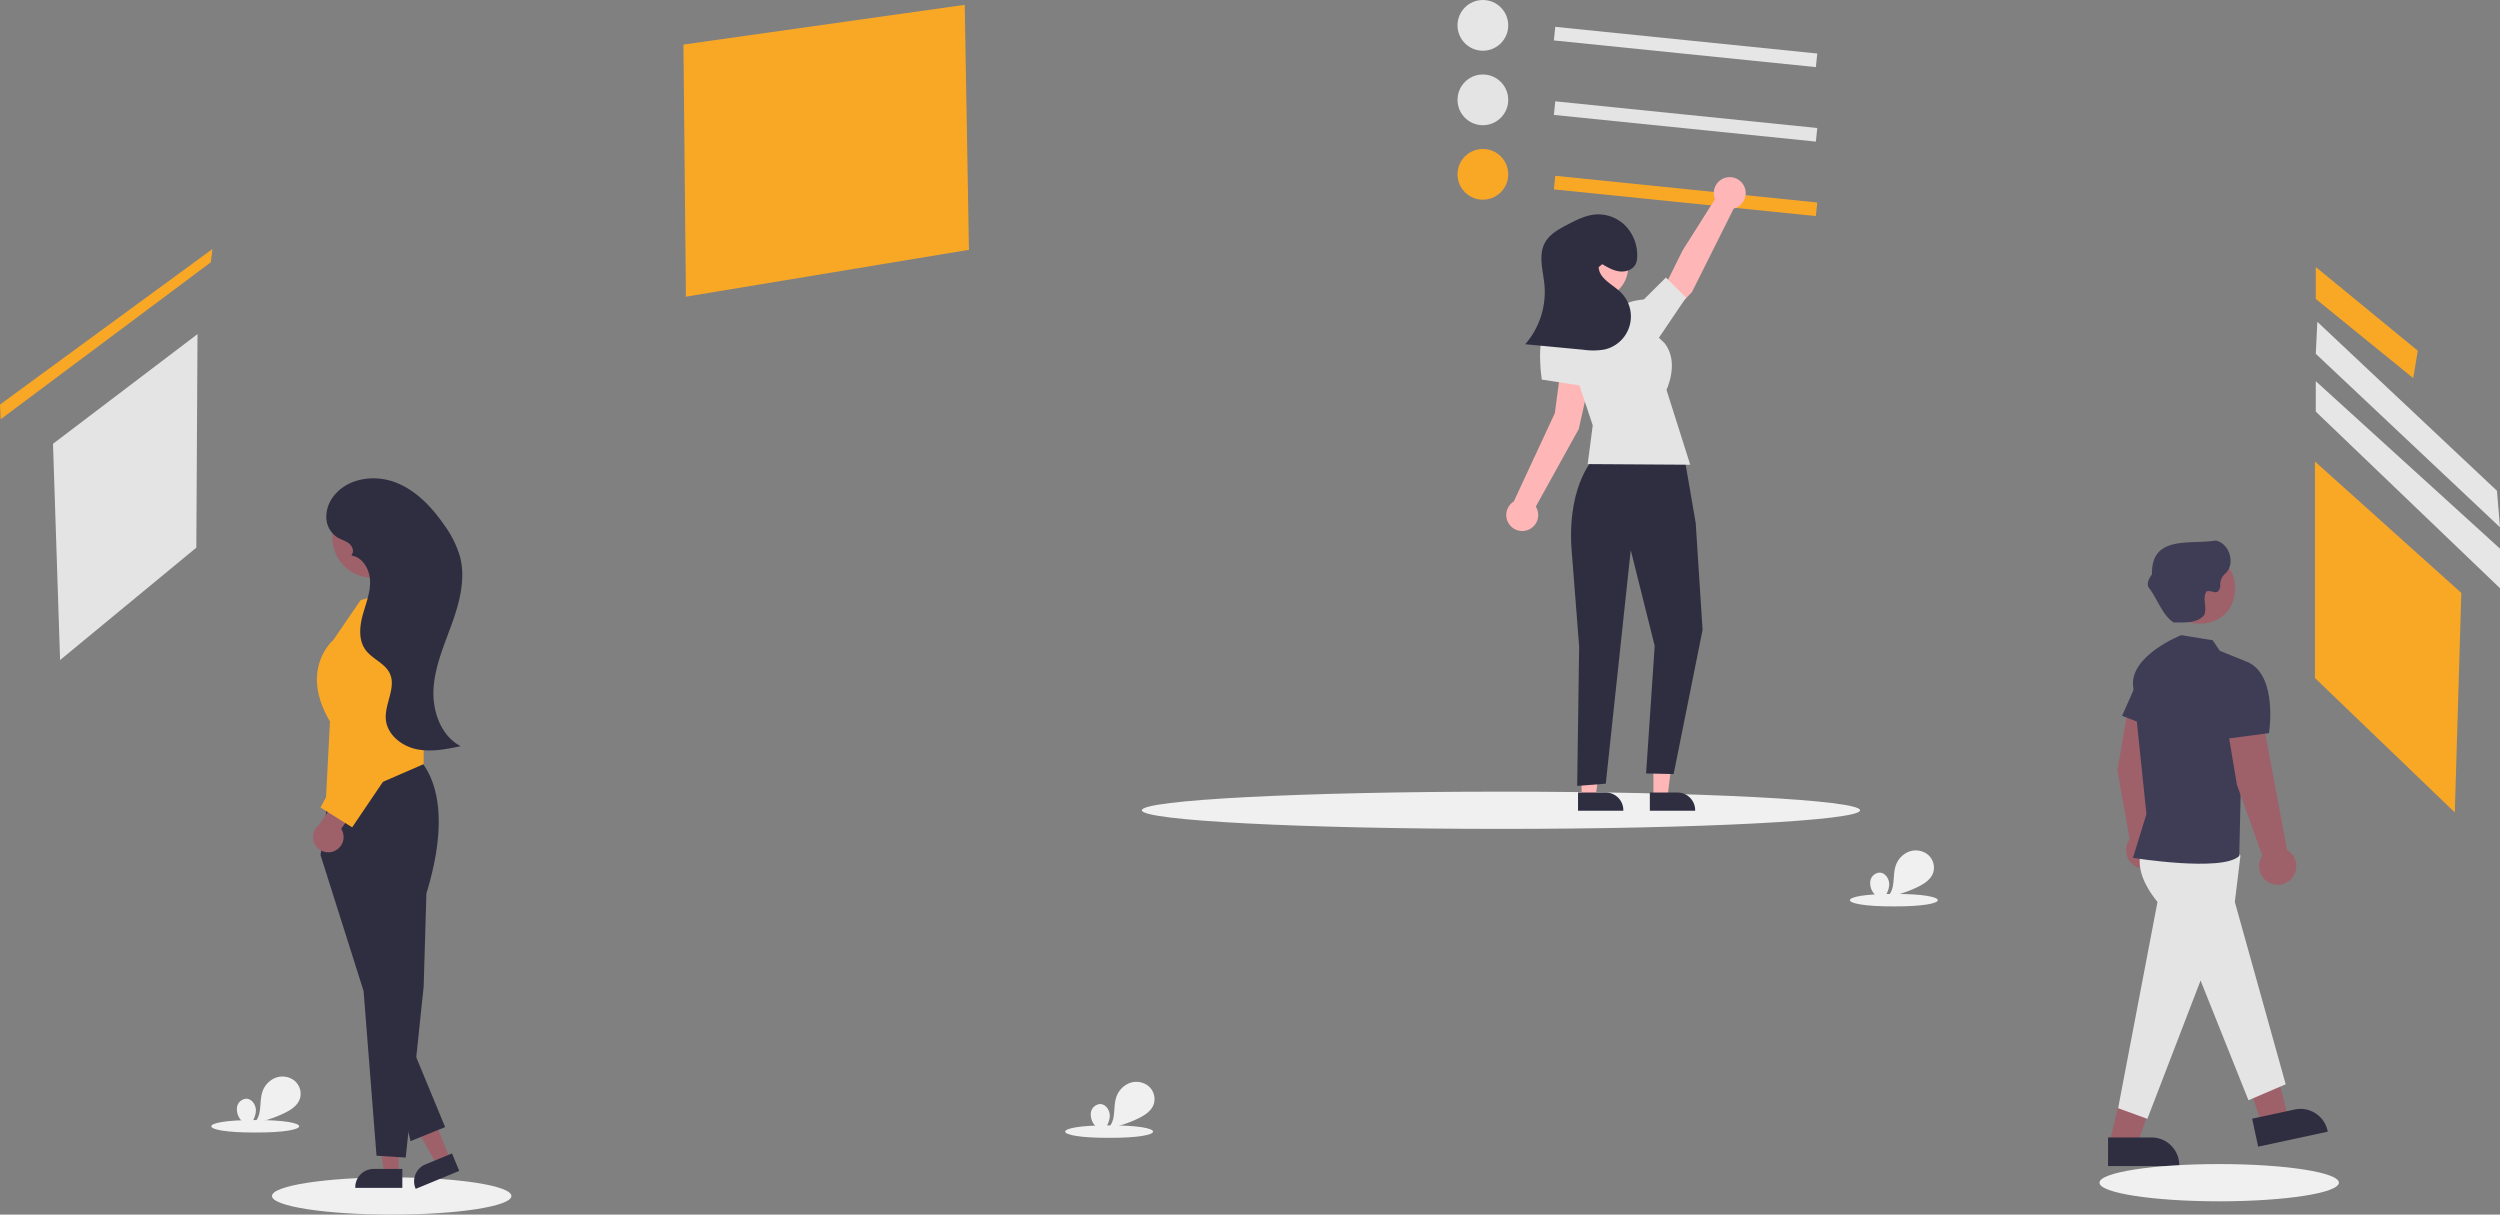 <svg width="939.811" height="456.601" xmlns="http://www.w3.org/2000/svg" data-name="Layer 1">
 <rect width="100%" height="100%" fill="#808080" stroke="none"/>
 <g>
  <title>Layer 1</title>
  <ellipse id="svg_1" fill="#f0f0f0" ry="7" rx="135" cy="304.601" cx="564.249"/>
  <ellipse id="svg_2" fill="#f0f0f0" ry="7" rx="45" cy="449.601" cx="147.249"/>
  <rect id="svg_3" transform="rotate(-84.185 318.135 753.223)" fill="#e6e6e6" height="98.998" width="5.133" y="943.087" x="1079.311"/>
  <circle id="svg_4" fill="#e6e6e6" r="9.533" cy="9.534" cx="557.449"/>
  <rect id="svg_5" transform="rotate(-84.185 290.279 778.386)" fill="#e4e4e4" height="98.998" width="5.133" y="996.25" x="1051.455"/>
  <circle id="svg_6" fill="#e4e4e4" r="9.533" cy="37.534" cx="557.449"/>
  <rect id="svg_7" transform="rotate(-84.185 262.423 803.549)" fill="#f9a826" height="98.998" width="5.133" y="1049.413" x="1023.599"/>
  <circle id="svg_8" fill="#f9a826" r="9.533" cy="65.534" cx="557.449"/>
  <polygon id="svg_9" fill="#e4e4e4" points="19.924 166.829 74.249 125.601 73.806 205.874 22.589 248.125 19.924 166.829"/>
  <polygon id="svg_10" fill="#f9a826" points="256.922 16.745 362.661 1.81 364.249 93.905 257.852 111.524 256.922 16.745"/>
  <polygon id="svg_11" fill="#f9a826" points="870.249 173.491 870.249 254.894 922.822 305.421 925.276 222.902 870.249 173.491"/>
  <g data-name="Group 123" id="f1012d9b-0a3f-4e62-89ec-f75ec41b1f18">
   <path fill="#f9a826" d="m870.561,100.377l0,12.01l36.63,29.76l1.72,-10.3l-38.35,-31.47z" data-name="Path 1733" id="f1db56c4-d40a-4b97-925d-862f8518bc4b"/>
  </g>
  <path fill="#e6e6e6" d="m871.141,120.977l-0.58,12.02l69.25,65.23l-1.14,-13.73l-67.53,-63.52z" data-name="Path 1735" id="a03c9d69-04e1-44a9-b627-9efaf6e70c5d"/>
  <path fill="#e6e6e6" d="m870.561,143.297l0,11.44l69.25,66.39l0,-14.88l-69.25,-62.95z" data-name="Path 1736" id="f49e7db1-285b-4bca-9b97-2387afac8e22"/>
  <polygon id="svg_12" fill="#9e616a" points="149.849 441.23 144.362 441.23 141.751 420.063 149.85 420.063 149.849 441.23"/>
  <path id="svg_13" fill="#2f2e41" d="m151.249,446.549l-17.695,-0.001l0,-0.224a6.888,6.888 0 0 1 6.887,-6.887l0,0l10.807,0l-0,7.111z"/>
  <polygon id="svg_14" fill="#9e616a" points="169.309 435.789 164.236 437.882 153.748 419.313 161.234 416.223 169.309 435.789"/>
  <path id="svg_15" fill="#2f2e41" d="m172.632,440.172l-16.356,6.75l-0.085,-0.207a6.888,6.888 0 0 1 3.739,-8.994l0,-0l9.99,-4.123l2.713,6.573z"/>
  <path id="svg_16" fill="#2f2e41" d="m153.464,282.047s20.362,9.65 6.833,53.852l-1.029,34.97l-6.748,64.288l-10.98,-0.699l-4.856,-61.888l-16.186,-51.117l3.212,-24.689l29.755,-14.716z"/>
  <path id="svg_17" fill="#f9a826" d="m122.388,303.287l1.656,-32.095c-11.26,-18.909 0.281,-29.712 1.219,-30.541l10.318,-15.067l9.027,-2.478a11.895,11.895 0 0 1 15.044,11.562l-0.405,52.587l-36.859,16.031z"/>
  <polygon id="svg_18" fill="#2f2e41" points="142.984 381.916 154.331 428.978 167.334 423.693 149.713 381.096 142.984 381.916"/>
  <path id="svg_19" fill="#9e616a" d="m125.683,319.934a5.71,5.71 0 0 0 2.557,-8.374l11.505,-16.293l-9.585,-0.549l-10.195,15.352a5.741,5.741 0 0 0 5.718,9.864z"/>
  <polygon id="svg_20" fill="#f9a826" points="129.675 241.325 134.705 276.81 120.497 303.566 132.386 311.008 152.869 280.727 144.292 237.823 129.675 241.325"/>
  <circle fill="#9e616a" r="15.18" cy="202.034" cx="140.107" data-name="Ellipse 360" id="aaba450f-0f04-490f-b553-501192395cc8"/>
  <path id="svg_21" fill="#2f2e41" d="m162.996,258.639c0.567,-8.493 4.123,-16.446 6.989,-24.461c2.866,-8.014 5.091,-16.737 2.924,-24.968a38.378,38.378 0 0 0 -5.886,-11.797c-4.742,-6.877 -10.787,-13.271 -18.621,-16.169c-7.834,-2.898 -17.707,-1.453 -22.86,5.12a12.743,12.743 0 0 0 -2.876,8.204a9.149,9.149 0 0 0 4.146,7.441c1.431,0.866 3.133,1.273 4.436,2.322c1.303,1.049 2.016,3.183 0.831,4.364l0.473,0.233c4.246,0.915 6.614,5.727 6.578,10.07s-1.802,8.455 -2.896,12.658c-1.093,4.203 -1.413,9.024 1.111,12.558c2.509,3.514 7.36,5.059 9.191,8.969c2.499,5.336 -2.03,11.444 -1.487,17.311c0.522,5.633 5.801,9.886 11.326,11.1c5.525,1.214 11.263,0.065 16.802,-1.083c-7.537,-3.954 -10.749,-13.381 -10.182,-21.874z"/>
  <path id="svg_22" fill="#9e616a" d="m807.593,312.733l0.741,-24.663l-3.292,-22.937l-4.926,0.334l-4.145,24.134l4.631,25.876a6.995,6.995 0 1 0 6.991,-2.744l-0,-0z"/>
  <polygon id="svg_23" fill="#9e616a" points="806.97,370.601 793.162,429.058 803.566,429.797 823.506,373.219 806.97,370.601 "/>
  <polygon id="svg_24" fill="#9e616a" points="831.584,366.759 850.64,423.722 859.872,418.869 845.249,361.601 831.584,366.759 "/>
  <path id="svg_25" fill="#e4e4e4" d="m806.252,317.697s-6.616,7.316 4.801,21.36l-14.804,77.544l11,4l20,-52l18,45l14,-6l-19.124,-68.544l2.124,-17.456l-5.287,-4.886l-30.71,0.982z"/>
  <path id="svg_26" fill="#3f3d56" d="m819.992,238.757s-20.022,7.844 -18.022,19.844l4.925,47.436l-5.066,16.451s33.784,5.426 39.962,-0.73l1.178,-52.156l2.213,-20.615l-10.701,-4.329l-2.67,-3.96l-11.82,-1.94z"/>
  <polygon id="svg_27" fill="#3f3d56" points="805.042,252.652 797.74,269.093 808.596,273.297 805.042,252.652 "/>
  <path id="svg_28" fill="#9e616a" d="m859.776,319.561l-8.805,-47.004l-14.008,-1.17l3.948,23.596l9.539,26.699a7.003,7.003 0 1 0 9.327,-2.12l0,-0z"/>
  <path id="svg_29" fill="#3f3d56" d="m829.253,254.731l8.079,22.936l15.638,-2.066s3.426,-21.23 -7.787,-26.615l-15.93,5.745z"/>
  <path fill="#9e616a" d="m840.224,221.26c-0.407,19.635 -30.652,16.282 -26.644,-3.008c3.086,-15.351 27.056,-12.623 26.644,3.008z" data-name="Path 1770" id="aadf75e6-ac14-4c0d-b07b-d38ba10ebdab"/>
  <path fill="#3f3d56" d="m832.854,203.2c-9.482,1.616 -24.167,-2.185 -23.879,12.66c-0.973,1.454 -2.041,3.047 -1.351,4.87c3.345,4.079 5.092,10.396 9.459,13.261c3.892,-0.029 8.971,0.514 11.581,-2.881c1.109,-2.784 -0.853,-6.178 0.82,-8.79c2.193,-0.7 4.333,2.107 5.19,-1.89a5.44,5.44 0 0 1 2.23,-5.089c3.434,-3.932 1.094,-11.178 -4.05,-12.14z" data-name="Path 1784" id="e2c3cfee-80d7-4301-b109-7608295bf7e0"/>
  <path id="svg_30" fill="#2f2e41" d="m792.468,427.601l16.351,-0.001l0.001,0a10.421,10.421 0 0 1 10.42,10.42l0,0.339l-26.771,0.001l-0.001,-10.759z"/>
  <path id="svg_31" fill="#2f2e41" d="m846.635,420.543l15.983,-3.447l0.001,-0a10.421,10.421 0 0 1 12.382,7.99l0.071,0.331l-26.17,5.643l-2.268,-10.517z"/>
  <polygon id="svg_32" fill="#ffb6b6" points="621.563 299.657 626.846 299.657 629.359 279.281 621.562 279.281 621.563 299.657"/>
  <path id="svg_33" fill="#2f2e41" d="m620.216,297.932l10.403,-0l0,0a6.63,6.63 0 0 1 6.63,6.63l0,0.215l-17.033,0.001l-0,-6.845z"/>
  <polygon id="svg_34" fill="#ffb6b6" points="594.563 299.657 599.846 299.657 602.359 279.281 594.562 279.281 594.563 299.657"/>
  <path id="svg_35" fill="#2f2e41" d="m593.216,297.932l10.403,-0l0,0a6.63,6.63 0 0 1 6.63,6.63l0,0.215l-17.033,0.001l-0,-6.845z"/>
  <path id="svg_36" fill="#ffb6b6" d="m656.249,72.601a6,6 0 1 0 -11.549,2.279l-12.14,19.207l-7.557,15.23l6.236,5.535l4.799,-5.051l15.696,-31.393a5.997,5.997 0 0 0 4.514,-5.807z"/>
  <path id="svg_37" fill="#ffb6b6" d="m599.249,135.601l-11.899,-1.844l-2.835,21.528l-15.444,33.234a6.003,6.003 0 1 0 8.273,1.925l16.148,-29.158l5.757,-25.684z"/>
  <path id="svg_38" fill="#2f2e41" d="m599.843,171.463s-10.464,9.676 -9.134,34.007l2.931,37.587l-0.739,52.394l10.748,-0.845l9.39,-87.806l9,36l-3.231,47.956l10.353,0.24l10.878,-54.196l-2.578,-40.174l-4.331,-25.163l-33.286,0z"/>
  <path id="svg_39" fill="#e4e4e4" d="m611.039,114.8l-25,7l12.712,38.086l-1.9,14.57l38.547,0.25l-8.927,-28.162s5.01,-10.302 -0.711,-17.523l-14.72,-14.221z"/>
  <path id="svg_40" fill="#e4e4e4" d="m608.039,120.8l3,-6s-0.097,-1.508 6.952,-2.254l8.27,-8.22l7.57,7.545l-12.792,18.929l-13,-10z"/>
  <path id="svg_41" fill="#e4e4e4" d="m596.039,126.8s-9,-10 -14,-5s-2.436,20.899 -2.436,20.899l15.573,2.417l0.863,-18.316z"/>
  <path fill="#ffb6b6" d="m600.603,88.361c15.327,0.069 15.326,23.373 -0.001,23.44c-15.326,-0.069 -15.325,-23.373 0.001,-23.44z" data-name="Ellipse 358" id="bf97ead5-a8ed-4eb0-acc5-869eed05cf08"/>
  <path id="svg_42" fill="#2f2e41" d="m602.31,99.306c2.072,1.22 4.225,2.468 6.615,2.73s5.096,-0.744 6.055,-2.949a6.804,6.804 0 0 0 0.469,-2.396a15.93,15.93 0 0 0 -4.032,-11.415a14.446,14.446 0 0 0 -11.086,-4.687c-3.96,0.172 -7.62,2.047 -11.134,3.881c-3.232,1.687 -6.644,3.545 -8.4,6.74c-2.602,4.734 -0.705,10.53 -0.2,15.908a29.968,29.968 0 0 1 -7.225,22.29l21.807,2.066a25.524,25.524 0 0 0 7.962,-0.081a12.726,12.726 0 0 0 6.052,-21.588c-3.095,-2.98 -8.073,-5.09 -8.196,-9.385"/>
  <polygon id="svg_43" fill="#f9a826" points="0 152.075 79.881 93.598 79.249 98.601 0.249 157.601 0 152.075"/>
  <path fill="#f0f0f0" d="m416.95,423.058c22.026,-0.091 22.026,4.771 -0.001,4.68c-22.026,0.091 -22.026,-4.771 0.001,-4.68z" data-name="Ellipse 365" id="e675ae52-c925-4d34-8b81-f405477c3ca7"/>
  <path fill="#f0f0f0" d="m95.95,421.058c22.026,-0.091 22.026,4.771 -0.001,4.68c-22.026,0.091 -22.026,-4.771 0.001,-4.68z" data-name="Ellipse 365" id="e3c5ec81-3296-48b2-bdc0-fdf32bb949c4"/>
  <path fill="#f0f0f0" d="m711.95,336.058c22.026,-0.091 22.026,4.771 -0.001,4.68c-22.026,0.091 -22.026,-4.771 0.001,-4.68z" data-name="Ellipse 365" id="a417f11e-12d9-4890-9c52-a0b47cfebf3d"/>
  <path id="svg_44" fill="#f0f0f0" d="m710.191,332.505c0.045,-2.134 -1.487,-4.453 -3.621,-4.468a3.774,3.774 0 0 0 -3.469,3.167a6.174,6.174 0 0 0 1.396,4.753a18.306,18.306 0 0 0 3.8,3.379l0.377,-1.375a4.397,4.397 0 0 1 -0.835,0.41c1.148,-1.8 2.308,-3.732 2.353,-5.866z"/>
  <path id="svg_45" fill="#f0f0f0" d="m708.673,337.962a4.874,4.874 0 0 0 0.897,-0.743c-0.247,0.05 -0.49,0.115 -0.738,0.161l-0.159,0.582z"/>
  <path id="svg_46" fill="#f0f0f0" d="m724.702,321.253a7.319,7.319 0 0 0 -7.076,-1.1a8.545,8.545 0 0 0 -4.981,5.272c-0.772,2.295 -0.613,4.788 -0.988,7.18a8.571,8.571 0 0 1 -2.086,4.614a48.206,48.206 0 0 0 11.089,-3.656c2.556,-1.208 5.201,-2.872 6.087,-5.556a6.411,6.411 0 0 0 -2.045,-6.753z"/>
  <path id="svg_47" fill="#f0f0f0" d="m417.191,419.505c0.045,-2.134 -1.487,-4.453 -3.621,-4.468a3.774,3.774 0 0 0 -3.469,3.167a6.174,6.174 0 0 0 1.396,4.753a18.306,18.306 0 0 0 3.8,3.379l0.377,-1.375a4.397,4.397 0 0 1 -0.835,0.41c1.148,-1.8 2.308,-3.732 2.353,-5.866z"/>
  <path id="svg_48" fill="#f0f0f0" d="m415.673,424.962a4.874,4.874 0 0 0 0.897,-0.743c-0.247,0.05 -0.49,0.115 -0.738,0.161l-0.159,0.582z"/>
  <path id="svg_49" fill="#f0f0f0" d="m431.702,408.253a7.319,7.319 0 0 0 -7.076,-1.1a8.545,8.545 0 0 0 -4.981,5.272c-0.772,2.295 -0.613,4.788 -0.988,7.18a8.571,8.571 0 0 1 -2.086,4.614a48.206,48.206 0 0 0 11.089,-3.656c2.556,-1.208 5.201,-2.872 6.087,-5.556a6.411,6.411 0 0 0 -2.045,-6.753z"/>
  <path id="svg_50" fill="#f0f0f0" d="m96.191,417.505c0.045,-2.134 -1.487,-4.453 -3.621,-4.468a3.774,3.774 0 0 0 -3.469,3.167a6.174,6.174 0 0 0 1.396,4.753a18.306,18.306 0 0 0 3.8,3.379l0.377,-1.375a4.397,4.397 0 0 1 -0.835,0.41c1.148,-1.8 2.308,-3.732 2.353,-5.866z"/>
  <path id="svg_51" fill="#f0f0f0" d="m94.673,422.962a4.874,4.874 0 0 0 0.897,-0.743c-0.247,0.05 -0.49,0.115 -0.738,0.161l-0.159,0.582z"/>
  <path id="svg_52" fill="#f0f0f0" d="m110.702,406.253a7.319,7.319 0 0 0 -7.076,-1.1a8.545,8.545 0 0 0 -4.981,5.272c-0.772,2.295 -0.613,4.788 -0.988,7.18a8.571,8.571 0 0 1 -2.086,4.614a48.206,48.206 0 0 0 11.089,-3.656c2.556,-1.208 5.201,-2.872 6.087,-5.556a6.411,6.411 0 0 0 -2.045,-6.753z"/>
  <ellipse id="svg_53" fill="#f0f0f0" ry="7" rx="45" cy="444.601" cx="834.249"/>
 </g>

</svg>